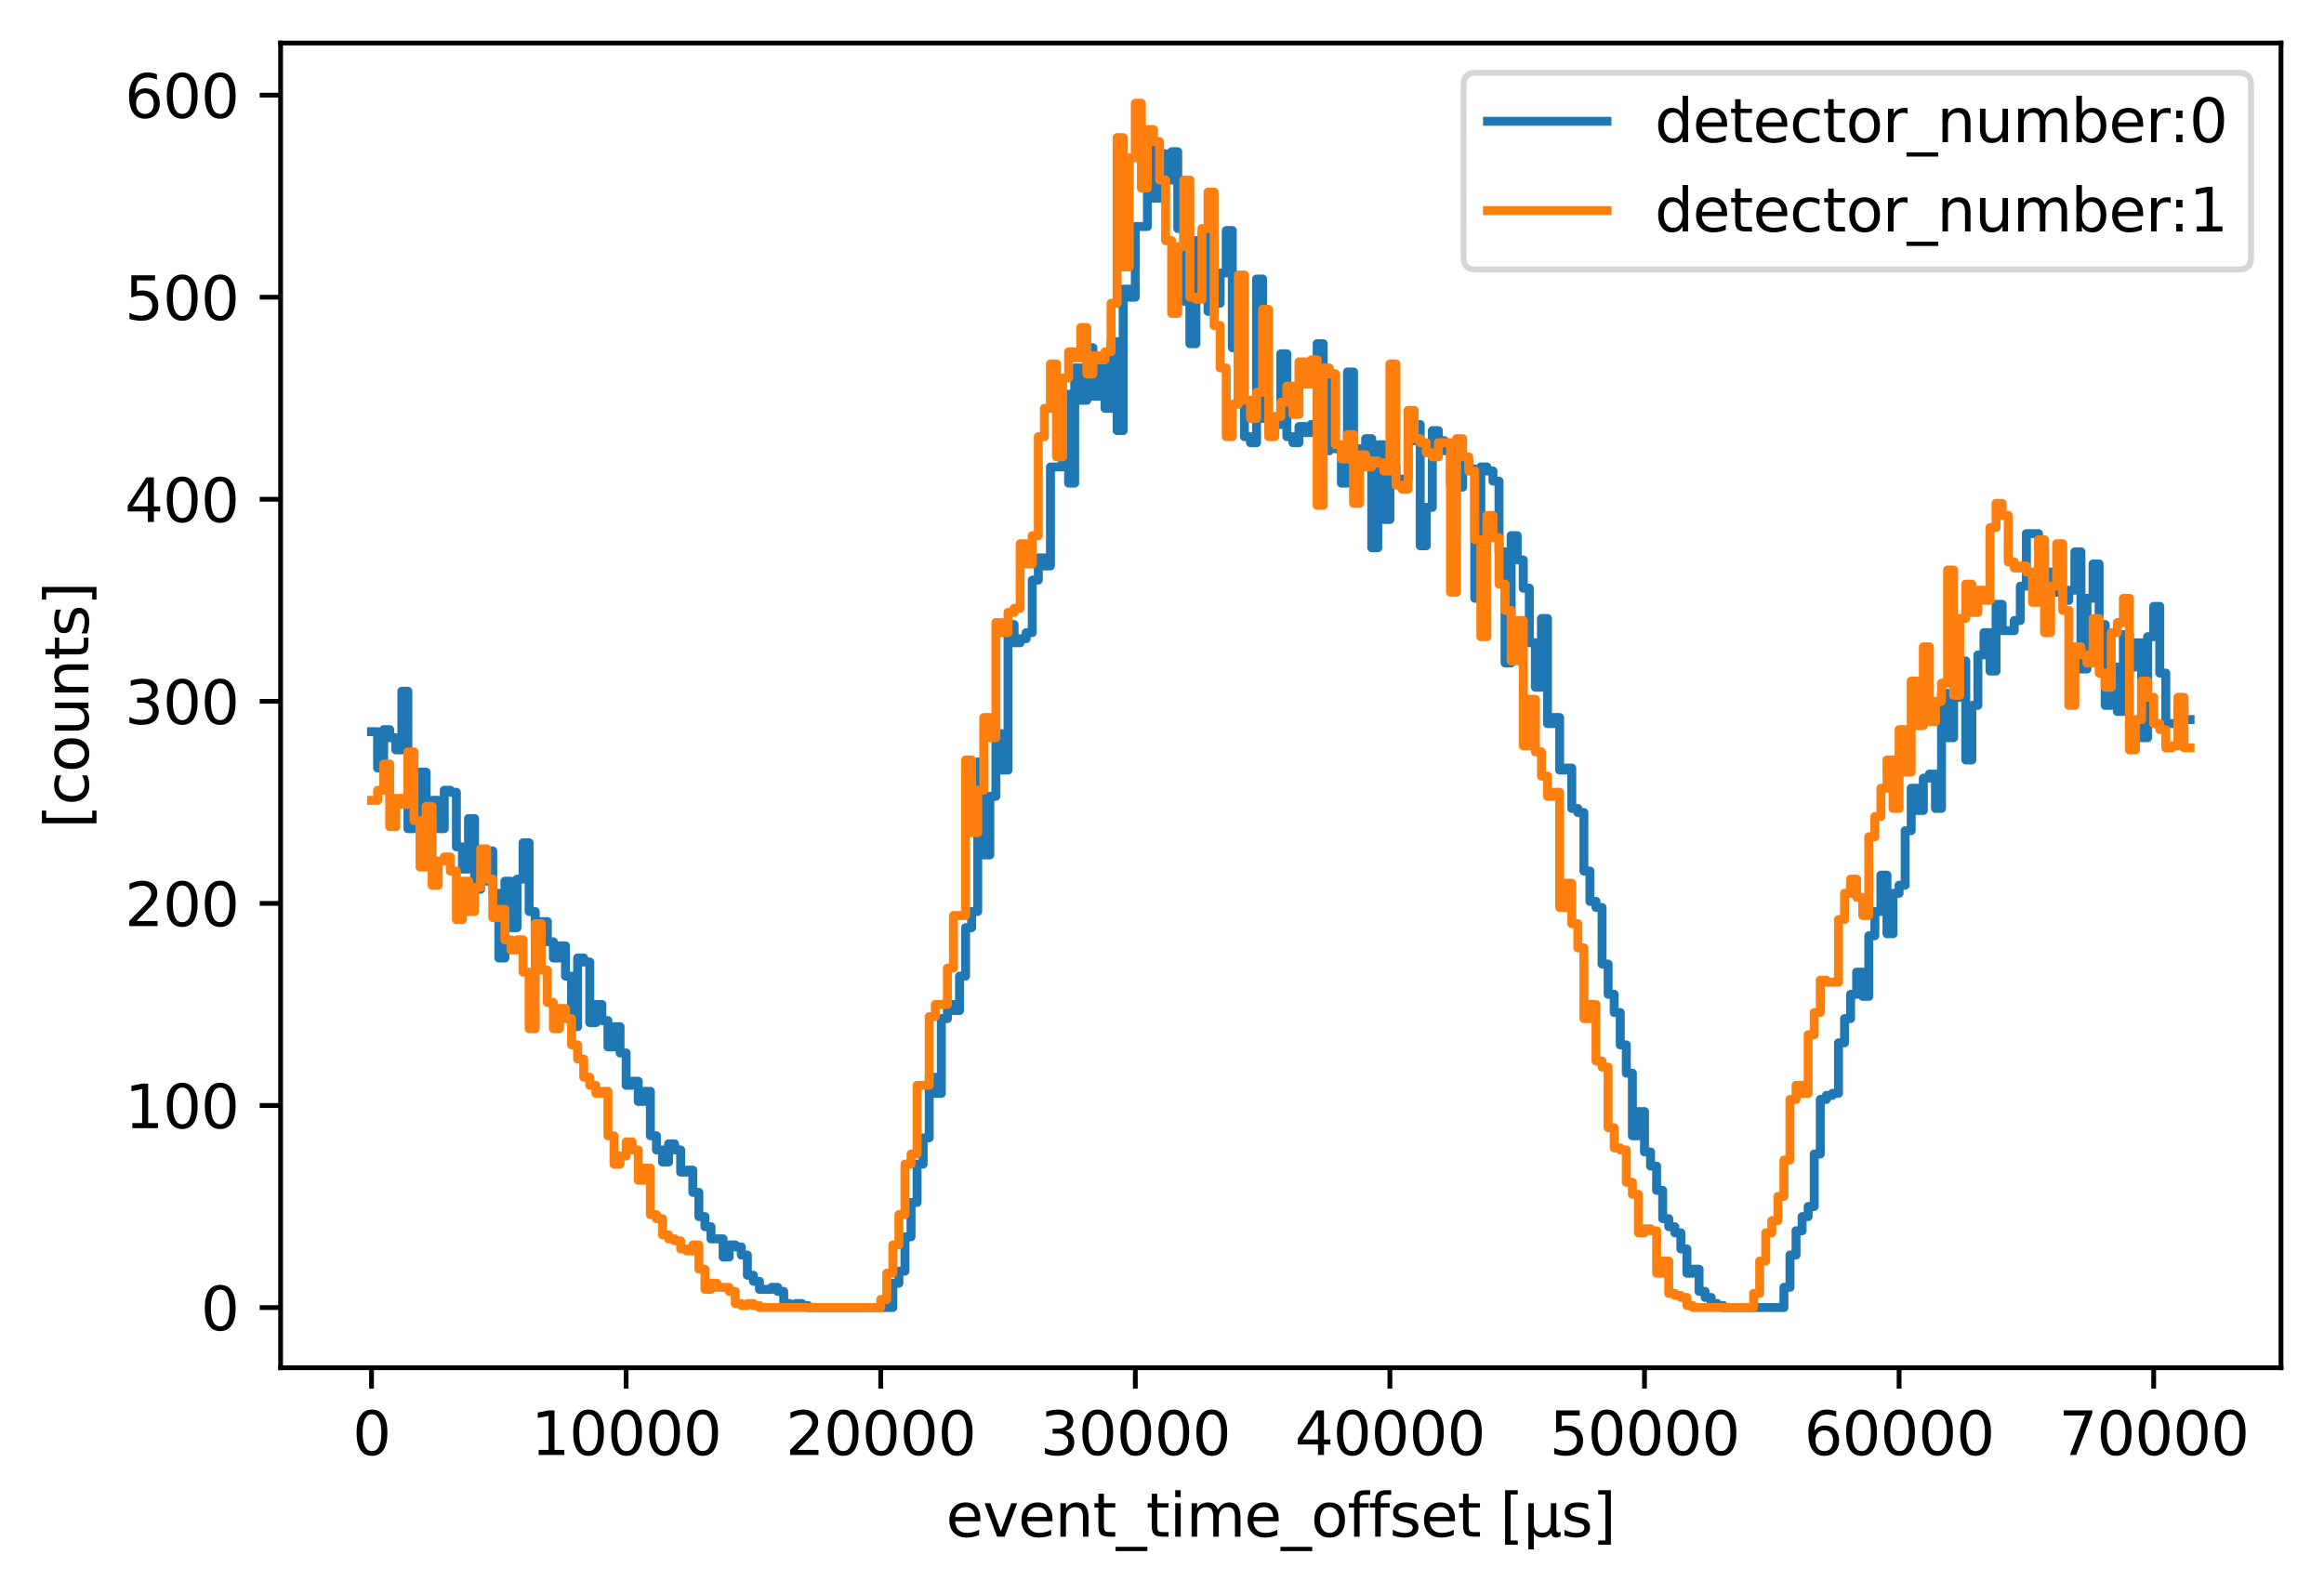 <?xml version="1.0" encoding="utf-8" standalone="no"?>
<!DOCTYPE svg PUBLIC "-//W3C//DTD SVG 1.1//EN"
  "http://www.w3.org/Graphics/SVG/1.1/DTD/svg11.dtd">
<svg xmlns:xlink="http://www.w3.org/1999/xlink" width="388.966pt" height="266.794pt" viewBox="0 0 388.966 266.794" xmlns="http://www.w3.org/2000/svg" version="1.1">
 <defs>
  <style type="text/css">*{stroke-linejoin: round; stroke-linecap: butt}</style>
 </defs>
 <g id="figure_1">
  <g id="patch_1">
   <path d="M 0 266.794 
L 388.966 266.794 
L 388.966 0 
L 0 0 
z
" style="fill: #ffffff"/>
  </g>
  <g id="axes_1">
   <g id="patch_2">
    <path d="M 46.966 228.96 
L 381.766 228.96 
L 381.766 7.2 
L 46.966 7.2 
z
" style="fill: #ffffff"/>
   </g>
   <g id="matplotlib.axis_1">
    <g id="xtick_1">
     <g id="line2d_1">
      <defs>
       <path id="m5a73d54d07" d="M 0 0 
L 0 3.5 
" style="stroke: #000000; stroke-width: 0.8"/>
      </defs>
      <g>
       <use xlink:href="#m5a73d54d07" x="62.183" y="228.96" style="stroke: #000000; stroke-width: 0.8"/>
      </g>
     </g>
     <g id="text_1">
      <!-- 0 -->
      <g transform="translate(59.002 243.558) scale(0.1 -0.1)">
       <defs>
        <path id="DejaVuSans-30" d="M 2034 4250 
Q 1547 4250 1301 3770 
Q 1056 3291 1056 2328 
Q 1056 1369 1301 889 
Q 1547 409 2034 409 
Q 2525 409 2770 889 
Q 3016 1369 3016 2328 
Q 3016 3291 2770 3770 
Q 2525 4250 2034 4250 
z
M 2034 4750 
Q 2819 4750 3233 4129 
Q 3647 3509 3647 2328 
Q 3647 1150 3233 529 
Q 2819 -91 2034 -91 
Q 1250 -91 836 529 
Q 422 1150 422 2328 
Q 422 3509 836 4129 
Q 1250 4750 2034 4750 
z
" transform="scale(0.016)"/>
       </defs>
       <use xlink:href="#DejaVuSans-30"/>
      </g>
     </g>
    </g>
    <g id="xtick_2">
     <g id="line2d_2">
      <g>
       <use xlink:href="#m5a73d54d07" x="104.794" y="228.96" style="stroke: #000000; stroke-width: 0.8"/>
      </g>
     </g>
     <g id="text_2">
      <!-- 10000 -->
      <g transform="translate(88.888 243.558) scale(0.1 -0.1)">
       <defs>
        <path id="DejaVuSans-31" d="M 794 531 
L 1825 531 
L 1825 4091 
L 703 3866 
L 703 4441 
L 1819 4666 
L 2450 4666 
L 2450 531 
L 3481 531 
L 3481 0 
L 794 0 
L 794 531 
z
" transform="scale(0.016)"/>
       </defs>
       <use xlink:href="#DejaVuSans-31"/>
       <use xlink:href="#DejaVuSans-30" transform="translate(63.623 0)"/>
       <use xlink:href="#DejaVuSans-30" transform="translate(127.246 0)"/>
       <use xlink:href="#DejaVuSans-30" transform="translate(190.869 0)"/>
       <use xlink:href="#DejaVuSans-30" transform="translate(254.492 0)"/>
      </g>
     </g>
    </g>
    <g id="xtick_3">
     <g id="line2d_3">
      <g>
       <use xlink:href="#m5a73d54d07" x="147.405" y="228.96" style="stroke: #000000; stroke-width: 0.8"/>
      </g>
     </g>
     <g id="text_3">
      <!-- 20000 -->
      <g transform="translate(131.499 243.558) scale(0.1 -0.1)">
       <defs>
        <path id="DejaVuSans-32" d="M 1228 531 
L 3431 531 
L 3431 0 
L 469 0 
L 469 531 
Q 828 903 1448 1529 
Q 2069 2156 2228 2338 
Q 2531 2678 2651 2914 
Q 2772 3150 2772 3378 
Q 2772 3750 2511 3984 
Q 2250 4219 1831 4219 
Q 1534 4219 1204 4116 
Q 875 4013 500 3803 
L 500 4441 
Q 881 4594 1212 4672 
Q 1544 4750 1819 4750 
Q 2544 4750 2975 4387 
Q 3406 4025 3406 3419 
Q 3406 3131 3298 2873 
Q 3191 2616 2906 2266 
Q 2828 2175 2409 1742 
Q 1991 1309 1228 531 
z
" transform="scale(0.016)"/>
       </defs>
       <use xlink:href="#DejaVuSans-32"/>
       <use xlink:href="#DejaVuSans-30" transform="translate(63.623 0)"/>
       <use xlink:href="#DejaVuSans-30" transform="translate(127.246 0)"/>
       <use xlink:href="#DejaVuSans-30" transform="translate(190.869 0)"/>
       <use xlink:href="#DejaVuSans-30" transform="translate(254.492 0)"/>
      </g>
     </g>
    </g>
    <g id="xtick_4">
     <g id="line2d_4">
      <g>
       <use xlink:href="#m5a73d54d07" x="190.017" y="228.96" style="stroke: #000000; stroke-width: 0.8"/>
      </g>
     </g>
     <g id="text_4">
      <!-- 30000 -->
      <g transform="translate(174.11 243.558) scale(0.1 -0.1)">
       <defs>
        <path id="DejaVuSans-33" d="M 2597 2516 
Q 3050 2419 3304 2112 
Q 3559 1806 3559 1356 
Q 3559 666 3084 287 
Q 2609 -91 1734 -91 
Q 1441 -91 1130 -33 
Q 819 25 488 141 
L 488 750 
Q 750 597 1062 519 
Q 1375 441 1716 441 
Q 2309 441 2620 675 
Q 2931 909 2931 1356 
Q 2931 1769 2642 2001 
Q 2353 2234 1838 2234 
L 1294 2234 
L 1294 2753 
L 1863 2753 
Q 2328 2753 2575 2939 
Q 2822 3125 2822 3475 
Q 2822 3834 2567 4026 
Q 2313 4219 1838 4219 
Q 1578 4219 1281 4162 
Q 984 4106 628 3988 
L 628 4550 
Q 988 4650 1302 4700 
Q 1616 4750 1894 4750 
Q 2613 4750 3031 4423 
Q 3450 4097 3450 3541 
Q 3450 3153 3228 2886 
Q 3006 2619 2597 2516 
z
" transform="scale(0.016)"/>
       </defs>
       <use xlink:href="#DejaVuSans-33"/>
       <use xlink:href="#DejaVuSans-30" transform="translate(63.623 0)"/>
       <use xlink:href="#DejaVuSans-30" transform="translate(127.246 0)"/>
       <use xlink:href="#DejaVuSans-30" transform="translate(190.869 0)"/>
       <use xlink:href="#DejaVuSans-30" transform="translate(254.492 0)"/>
      </g>
     </g>
    </g>
    <g id="xtick_5">
     <g id="line2d_5">
      <g>
       <use xlink:href="#m5a73d54d07" x="232.628" y="228.96" style="stroke: #000000; stroke-width: 0.8"/>
      </g>
     </g>
     <g id="text_5">
      <!-- 40000 -->
      <g transform="translate(216.721 243.558) scale(0.1 -0.1)">
       <defs>
        <path id="DejaVuSans-34" d="M 2419 4116 
L 825 1625 
L 2419 1625 
L 2419 4116 
z
M 2253 4666 
L 3047 4666 
L 3047 1625 
L 3713 1625 
L 3713 1100 
L 3047 1100 
L 3047 0 
L 2419 0 
L 2419 1100 
L 313 1100 
L 313 1709 
L 2253 4666 
z
" transform="scale(0.016)"/>
       </defs>
       <use xlink:href="#DejaVuSans-34"/>
       <use xlink:href="#DejaVuSans-30" transform="translate(63.623 0)"/>
       <use xlink:href="#DejaVuSans-30" transform="translate(127.246 0)"/>
       <use xlink:href="#DejaVuSans-30" transform="translate(190.869 0)"/>
       <use xlink:href="#DejaVuSans-30" transform="translate(254.492 0)"/>
      </g>
     </g>
    </g>
    <g id="xtick_6">
     <g id="line2d_6">
      <g>
       <use xlink:href="#m5a73d54d07" x="275.239" y="228.96" style="stroke: #000000; stroke-width: 0.8"/>
      </g>
     </g>
     <g id="text_6">
      <!-- 50000 -->
      <g transform="translate(259.332 243.558) scale(0.1 -0.1)">
       <defs>
        <path id="DejaVuSans-35" d="M 691 4666 
L 3169 4666 
L 3169 4134 
L 1269 4134 
L 1269 2991 
Q 1406 3038 1543 3061 
Q 1681 3084 1819 3084 
Q 2600 3084 3056 2656 
Q 3513 2228 3513 1497 
Q 3513 744 3044 326 
Q 2575 -91 1722 -91 
Q 1428 -91 1123 -41 
Q 819 9 494 109 
L 494 744 
Q 775 591 1075 516 
Q 1375 441 1709 441 
Q 2250 441 2565 725 
Q 2881 1009 2881 1497 
Q 2881 1984 2565 2268 
Q 2250 2553 1709 2553 
Q 1456 2553 1204 2497 
Q 953 2441 691 2322 
L 691 4666 
z
" transform="scale(0.016)"/>
       </defs>
       <use xlink:href="#DejaVuSans-35"/>
       <use xlink:href="#DejaVuSans-30" transform="translate(63.623 0)"/>
       <use xlink:href="#DejaVuSans-30" transform="translate(127.246 0)"/>
       <use xlink:href="#DejaVuSans-30" transform="translate(190.869 0)"/>
       <use xlink:href="#DejaVuSans-30" transform="translate(254.492 0)"/>
      </g>
     </g>
    </g>
    <g id="xtick_7">
     <g id="line2d_7">
      <g>
       <use xlink:href="#m5a73d54d07" x="317.85" y="228.96" style="stroke: #000000; stroke-width: 0.8"/>
      </g>
     </g>
     <g id="text_7">
      <!-- 60000 -->
      <g transform="translate(301.944 243.558) scale(0.1 -0.1)">
       <defs>
        <path id="DejaVuSans-36" d="M 2113 2584 
Q 1688 2584 1439 2293 
Q 1191 2003 1191 1497 
Q 1191 994 1439 701 
Q 1688 409 2113 409 
Q 2538 409 2786 701 
Q 3034 994 3034 1497 
Q 3034 2003 2786 2293 
Q 2538 2584 2113 2584 
z
M 3366 4563 
L 3366 3988 
Q 3128 4100 2886 4159 
Q 2644 4219 2406 4219 
Q 1781 4219 1451 3797 
Q 1122 3375 1075 2522 
Q 1259 2794 1537 2939 
Q 1816 3084 2150 3084 
Q 2853 3084 3261 2657 
Q 3669 2231 3669 1497 
Q 3669 778 3244 343 
Q 2819 -91 2113 -91 
Q 1303 -91 875 529 
Q 447 1150 447 2328 
Q 447 3434 972 4092 
Q 1497 4750 2381 4750 
Q 2619 4750 2861 4703 
Q 3103 4656 3366 4563 
z
" transform="scale(0.016)"/>
       </defs>
       <use xlink:href="#DejaVuSans-36"/>
       <use xlink:href="#DejaVuSans-30" transform="translate(63.623 0)"/>
       <use xlink:href="#DejaVuSans-30" transform="translate(127.246 0)"/>
       <use xlink:href="#DejaVuSans-30" transform="translate(190.869 0)"/>
       <use xlink:href="#DejaVuSans-30" transform="translate(254.492 0)"/>
      </g>
     </g>
    </g>
    <g id="xtick_8">
     <g id="line2d_8">
      <g>
       <use xlink:href="#m5a73d54d07" x="360.461" y="228.96" style="stroke: #000000; stroke-width: 0.8"/>
      </g>
     </g>
     <g id="text_8">
      <!-- 70000 -->
      <g transform="translate(344.555 243.558) scale(0.1 -0.1)">
       <defs>
        <path id="DejaVuSans-37" d="M 525 4666 
L 3525 4666 
L 3525 4397 
L 1831 0 
L 1172 0 
L 2766 4134 
L 525 4134 
L 525 4666 
z
" transform="scale(0.016)"/>
       </defs>
       <use xlink:href="#DejaVuSans-37"/>
       <use xlink:href="#DejaVuSans-30" transform="translate(63.623 0)"/>
       <use xlink:href="#DejaVuSans-30" transform="translate(127.246 0)"/>
       <use xlink:href="#DejaVuSans-30" transform="translate(190.869 0)"/>
       <use xlink:href="#DejaVuSans-30" transform="translate(254.492 0)"/>
      </g>
     </g>
    </g>
    <g id="text_9">
     <!-- event_time_offset [µs] -->
     <g transform="translate(158.33 257.237) scale(0.1 -0.1)">
      <defs>
       <path id="DejaVuSans-65" d="M 3597 1894 
L 3597 1613 
L 953 1613 
Q 991 1019 1311 708 
Q 1631 397 2203 397 
Q 2534 397 2845 478 
Q 3156 559 3463 722 
L 3463 178 
Q 3153 47 2828 -22 
Q 2503 -91 2169 -91 
Q 1331 -91 842 396 
Q 353 884 353 1716 
Q 353 2575 817 3079 
Q 1281 3584 2069 3584 
Q 2775 3584 3186 3129 
Q 3597 2675 3597 1894 
z
M 3022 2063 
Q 3016 2534 2758 2815 
Q 2500 3097 2075 3097 
Q 1594 3097 1305 2825 
Q 1016 2553 972 2059 
L 3022 2063 
z
" transform="scale(0.016)"/>
       <path id="DejaVuSans-76" d="M 191 3500 
L 800 3500 
L 1894 563 
L 2988 3500 
L 3597 3500 
L 2284 0 
L 1503 0 
L 191 3500 
z
" transform="scale(0.016)"/>
       <path id="DejaVuSans-6e" d="M 3513 2113 
L 3513 0 
L 2938 0 
L 2938 2094 
Q 2938 2591 2744 2837 
Q 2550 3084 2163 3084 
Q 1697 3084 1428 2787 
Q 1159 2491 1159 1978 
L 1159 0 
L 581 0 
L 581 3500 
L 1159 3500 
L 1159 2956 
Q 1366 3272 1645 3428 
Q 1925 3584 2291 3584 
Q 2894 3584 3203 3211 
Q 3513 2838 3513 2113 
z
" transform="scale(0.016)"/>
       <path id="DejaVuSans-74" d="M 1172 4494 
L 1172 3500 
L 2356 3500 
L 2356 3053 
L 1172 3053 
L 1172 1153 
Q 1172 725 1289 603 
Q 1406 481 1766 481 
L 2356 481 
L 2356 0 
L 1766 0 
Q 1100 0 847 248 
Q 594 497 594 1153 
L 594 3053 
L 172 3053 
L 172 3500 
L 594 3500 
L 594 4494 
L 1172 4494 
z
" transform="scale(0.016)"/>
       <path id="DejaVuSans-5f" d="M 3263 -1063 
L 3263 -1509 
L -63 -1509 
L -63 -1063 
L 3263 -1063 
z
" transform="scale(0.016)"/>
       <path id="DejaVuSans-69" d="M 603 3500 
L 1178 3500 
L 1178 0 
L 603 0 
L 603 3500 
z
M 603 4863 
L 1178 4863 
L 1178 4134 
L 603 4134 
L 603 4863 
z
" transform="scale(0.016)"/>
       <path id="DejaVuSans-6d" d="M 3328 2828 
Q 3544 3216 3844 3400 
Q 4144 3584 4550 3584 
Q 5097 3584 5394 3201 
Q 5691 2819 5691 2113 
L 5691 0 
L 5113 0 
L 5113 2094 
Q 5113 2597 4934 2840 
Q 4756 3084 4391 3084 
Q 3944 3084 3684 2787 
Q 3425 2491 3425 1978 
L 3425 0 
L 2847 0 
L 2847 2094 
Q 2847 2600 2669 2842 
Q 2491 3084 2119 3084 
Q 1678 3084 1418 2786 
Q 1159 2488 1159 1978 
L 1159 0 
L 581 0 
L 581 3500 
L 1159 3500 
L 1159 2956 
Q 1356 3278 1631 3431 
Q 1906 3584 2284 3584 
Q 2666 3584 2933 3390 
Q 3200 3197 3328 2828 
z
" transform="scale(0.016)"/>
       <path id="DejaVuSans-6f" d="M 1959 3097 
Q 1497 3097 1228 2736 
Q 959 2375 959 1747 
Q 959 1119 1226 758 
Q 1494 397 1959 397 
Q 2419 397 2687 759 
Q 2956 1122 2956 1747 
Q 2956 2369 2687 2733 
Q 2419 3097 1959 3097 
z
M 1959 3584 
Q 2709 3584 3137 3096 
Q 3566 2609 3566 1747 
Q 3566 888 3137 398 
Q 2709 -91 1959 -91 
Q 1206 -91 779 398 
Q 353 888 353 1747 
Q 353 2609 779 3096 
Q 1206 3584 1959 3584 
z
" transform="scale(0.016)"/>
       <path id="DejaVuSans-66" d="M 2375 4863 
L 2375 4384 
L 1825 4384 
Q 1516 4384 1395 4259 
Q 1275 4134 1275 3809 
L 1275 3500 
L 2222 3500 
L 2222 3053 
L 1275 3053 
L 1275 0 
L 697 0 
L 697 3053 
L 147 3053 
L 147 3500 
L 697 3500 
L 697 3744 
Q 697 4328 969 4595 
Q 1241 4863 1831 4863 
L 2375 4863 
z
" transform="scale(0.016)"/>
       <path id="DejaVuSans-73" d="M 2834 3397 
L 2834 2853 
Q 2591 2978 2328 3040 
Q 2066 3103 1784 3103 
Q 1356 3103 1142 2972 
Q 928 2841 928 2578 
Q 928 2378 1081 2264 
Q 1234 2150 1697 2047 
L 1894 2003 
Q 2506 1872 2764 1633 
Q 3022 1394 3022 966 
Q 3022 478 2636 193 
Q 2250 -91 1575 -91 
Q 1294 -91 989 -36 
Q 684 19 347 128 
L 347 722 
Q 666 556 975 473 
Q 1284 391 1588 391 
Q 1994 391 2212 530 
Q 2431 669 2431 922 
Q 2431 1156 2273 1281 
Q 2116 1406 1581 1522 
L 1381 1569 
Q 847 1681 609 1914 
Q 372 2147 372 2553 
Q 372 3047 722 3315 
Q 1072 3584 1716 3584 
Q 2034 3584 2315 3537 
Q 2597 3491 2834 3397 
z
" transform="scale(0.016)"/>
       <path id="DejaVuSans-20" transform="scale(0.016)"/>
       <path id="DejaVuSans-5b" d="M 550 4863 
L 1875 4863 
L 1875 4416 
L 1125 4416 
L 1125 -397 
L 1875 -397 
L 1875 -844 
L 550 -844 
L 550 4863 
z
" transform="scale(0.016)"/>
       <path id="DejaVuSans-b5" d="M 544 -1331 
L 544 3500 
L 1119 3500 
L 1119 1325 
Q 1119 872 1334 640 
Q 1550 409 1972 409 
Q 2434 409 2667 671 
Q 2900 934 2900 1459 
L 2900 3500 
L 3475 3500 
L 3475 806 
Q 3475 619 3529 530 
Q 3584 441 3700 441 
Q 3728 441 3778 458 
Q 3828 475 3916 513 
L 3916 50 
Q 3788 -22 3673 -56 
Q 3559 -91 3450 -91 
Q 3234 -91 3106 31 
Q 2978 153 2931 403 
Q 2775 156 2548 32 
Q 2322 -91 2016 -91 
Q 1697 -91 1473 31 
Q 1250 153 1119 397 
L 1119 -1331 
L 544 -1331 
z
" transform="scale(0.016)"/>
       <path id="DejaVuSans-5d" d="M 1947 4863 
L 1947 -844 
L 622 -844 
L 622 -397 
L 1369 -397 
L 1369 4416 
L 622 4416 
L 622 4863 
L 1947 4863 
z
" transform="scale(0.016)"/>
      </defs>
      <use xlink:href="#DejaVuSans-65"/>
      <use xlink:href="#DejaVuSans-76" transform="translate(61.523 0)"/>
      <use xlink:href="#DejaVuSans-65" transform="translate(120.703 0)"/>
      <use xlink:href="#DejaVuSans-6e" transform="translate(182.227 0)"/>
      <use xlink:href="#DejaVuSans-74" transform="translate(245.605 0)"/>
      <use xlink:href="#DejaVuSans-5f" transform="translate(284.814 0)"/>
      <use xlink:href="#DejaVuSans-74" transform="translate(334.814 0)"/>
      <use xlink:href="#DejaVuSans-69" transform="translate(374.023 0)"/>
      <use xlink:href="#DejaVuSans-6d" transform="translate(401.807 0)"/>
      <use xlink:href="#DejaVuSans-65" transform="translate(499.219 0)"/>
      <use xlink:href="#DejaVuSans-5f" transform="translate(560.742 0)"/>
      <use xlink:href="#DejaVuSans-6f" transform="translate(610.742 0)"/>
      <use xlink:href="#DejaVuSans-66" transform="translate(671.924 0)"/>
      <use xlink:href="#DejaVuSans-66" transform="translate(707.129 0)"/>
      <use xlink:href="#DejaVuSans-73" transform="translate(742.334 0)"/>
      <use xlink:href="#DejaVuSans-65" transform="translate(794.434 0)"/>
      <use xlink:href="#DejaVuSans-74" transform="translate(855.957 0)"/>
      <use xlink:href="#DejaVuSans-20" transform="translate(895.166 0)"/>
      <use xlink:href="#DejaVuSans-5b" transform="translate(926.953 0)"/>
      <use xlink:href="#DejaVuSans-b5" transform="translate(965.967 0)"/>
      <use xlink:href="#DejaVuSans-73" transform="translate(1029.59 0)"/>
      <use xlink:href="#DejaVuSans-5d" transform="translate(1081.689 0)"/>
     </g>
    </g>
   </g>
   <g id="matplotlib.axis_2">
    <g id="ytick_1">
     <g id="line2d_9">
      <defs>
       <path id="m0c509ff660" d="M 0 0 
L -3.5 0 
" style="stroke: #000000; stroke-width: 0.8"/>
      </defs>
      <g>
       <use xlink:href="#m0c509ff660" x="46.966" y="218.88" style="stroke: #000000; stroke-width: 0.8"/>
      </g>
     </g>
     <g id="text_10">
      <!-- 0 -->
      <g transform="translate(33.603 222.679) scale(0.1 -0.1)">
       <use xlink:href="#DejaVuSans-30"/>
      </g>
     </g>
    </g>
    <g id="ytick_2">
     <g id="line2d_10">
      <g>
       <use xlink:href="#m0c509ff660" x="46.966" y="185.054" style="stroke: #000000; stroke-width: 0.8"/>
      </g>
     </g>
     <g id="text_11">
      <!-- 100 -->
      <g transform="translate(20.878 188.854) scale(0.1 -0.1)">
       <use xlink:href="#DejaVuSans-31"/>
       <use xlink:href="#DejaVuSans-30" transform="translate(63.623 0)"/>
       <use xlink:href="#DejaVuSans-30" transform="translate(127.246 0)"/>
      </g>
     </g>
    </g>
    <g id="ytick_3">
     <g id="line2d_11">
      <g>
       <use xlink:href="#m0c509ff660" x="46.966" y="151.229" style="stroke: #000000; stroke-width: 0.8"/>
      </g>
     </g>
     <g id="text_12">
      <!-- 200 -->
      <g transform="translate(20.878 155.028) scale(0.1 -0.1)">
       <use xlink:href="#DejaVuSans-32"/>
       <use xlink:href="#DejaVuSans-30" transform="translate(63.623 0)"/>
       <use xlink:href="#DejaVuSans-30" transform="translate(127.246 0)"/>
      </g>
     </g>
    </g>
    <g id="ytick_4">
     <g id="line2d_12">
      <g>
       <use xlink:href="#m0c509ff660" x="46.966" y="117.403" style="stroke: #000000; stroke-width: 0.8"/>
      </g>
     </g>
     <g id="text_13">
      <!-- 300 -->
      <g transform="translate(20.878 121.203) scale(0.1 -0.1)">
       <use xlink:href="#DejaVuSans-33"/>
       <use xlink:href="#DejaVuSans-30" transform="translate(63.623 0)"/>
       <use xlink:href="#DejaVuSans-30" transform="translate(127.246 0)"/>
      </g>
     </g>
    </g>
    <g id="ytick_5">
     <g id="line2d_13">
      <g>
       <use xlink:href="#m0c509ff660" x="46.966" y="83.578" style="stroke: #000000; stroke-width: 0.8"/>
      </g>
     </g>
     <g id="text_14">
      <!-- 400 -->
      <g transform="translate(20.878 87.377) scale(0.1 -0.1)">
       <use xlink:href="#DejaVuSans-34"/>
       <use xlink:href="#DejaVuSans-30" transform="translate(63.623 0)"/>
       <use xlink:href="#DejaVuSans-30" transform="translate(127.246 0)"/>
      </g>
     </g>
    </g>
    <g id="ytick_6">
     <g id="line2d_14">
      <g>
       <use xlink:href="#m0c509ff660" x="46.966" y="49.752" style="stroke: #000000; stroke-width: 0.8"/>
      </g>
     </g>
     <g id="text_15">
      <!-- 500 -->
      <g transform="translate(20.878 53.552) scale(0.1 -0.1)">
       <use xlink:href="#DejaVuSans-35"/>
       <use xlink:href="#DejaVuSans-30" transform="translate(63.623 0)"/>
       <use xlink:href="#DejaVuSans-30" transform="translate(127.246 0)"/>
      </g>
     </g>
    </g>
    <g id="ytick_7">
     <g id="line2d_15">
      <g>
       <use xlink:href="#m0c509ff660" x="46.966" y="15.927" style="stroke: #000000; stroke-width: 0.8"/>
      </g>
     </g>
     <g id="text_16">
      <!-- 600 -->
      <g transform="translate(20.878 19.726) scale(0.1 -0.1)">
       <use xlink:href="#DejaVuSans-36"/>
       <use xlink:href="#DejaVuSans-30" transform="translate(63.623 0)"/>
       <use xlink:href="#DejaVuSans-30" transform="translate(127.246 0)"/>
      </g>
     </g>
    </g>
    <g id="text_17">
     <!-- [counts] -->
     <g transform="translate(14.798 138.692) rotate(-90) scale(0.1 -0.1)">
      <defs>
       <path id="DejaVuSans-63" d="M 3122 3366 
L 3122 2828 
Q 2878 2963 2633 3030 
Q 2388 3097 2138 3097 
Q 1578 3097 1268 2742 
Q 959 2388 959 1747 
Q 959 1106 1268 751 
Q 1578 397 2138 397 
Q 2388 397 2633 464 
Q 2878 531 3122 666 
L 3122 134 
Q 2881 22 2623 -34 
Q 2366 -91 2075 -91 
Q 1284 -91 818 406 
Q 353 903 353 1747 
Q 353 2603 823 3093 
Q 1294 3584 2113 3584 
Q 2378 3584 2631 3529 
Q 2884 3475 3122 3366 
z
" transform="scale(0.016)"/>
       <path id="DejaVuSans-75" d="M 544 1381 
L 544 3500 
L 1119 3500 
L 1119 1403 
Q 1119 906 1312 657 
Q 1506 409 1894 409 
Q 2359 409 2629 706 
Q 2900 1003 2900 1516 
L 2900 3500 
L 3475 3500 
L 3475 0 
L 2900 0 
L 2900 538 
Q 2691 219 2414 64 
Q 2138 -91 1772 -91 
Q 1169 -91 856 284 
Q 544 659 544 1381 
z
M 1991 3584 
L 1991 3584 
z
" transform="scale(0.016)"/>
      </defs>
      <use xlink:href="#DejaVuSans-5b"/>
      <use xlink:href="#DejaVuSans-63" transform="translate(39.014 0)"/>
      <use xlink:href="#DejaVuSans-6f" transform="translate(93.994 0)"/>
      <use xlink:href="#DejaVuSans-75" transform="translate(155.176 0)"/>
      <use xlink:href="#DejaVuSans-6e" transform="translate(218.555 0)"/>
      <use xlink:href="#DejaVuSans-74" transform="translate(281.934 0)"/>
      <use xlink:href="#DejaVuSans-73" transform="translate(321.143 0)"/>
      <use xlink:href="#DejaVuSans-5d" transform="translate(373.242 0)"/>
     </g>
    </g>
   </g>
   <g id="line2d_16">
    <path d="M 62.184 122.477 
L 63.198 122.477 
L 63.198 128.566 
L 64.213 128.566 
L 64.213 122.139 
L 65.227 122.139 
L 65.227 123.492 
L 66.242 123.492 
L 66.242 125.522 
L 67.257 125.522 
L 67.257 115.712 
L 68.271 115.712 
L 68.271 138.714 
L 69.286 138.714 
L 69.286 136.684 
L 70.3 136.684 
L 70.3 129.242 
L 71.315 129.242 
L 71.315 136.346 
L 72.329 136.346 
L 72.329 133.978 
L 73.344 133.978 
L 73.344 138.714 
L 74.358 138.714 
L 74.358 132.287 
L 75.373 132.287 
L 75.373 132.625 
L 76.387 132.625 
L 76.387 141.758 
L 77.402 141.758 
L 77.402 145.479 
L 78.417 145.479 
L 78.417 137.022 
L 79.431 137.022 
L 79.431 148.861 
L 80.446 148.861 
L 80.446 147.508 
L 81.46 147.508 
L 81.46 142.434 
L 82.475 142.434 
L 82.475 149.538 
L 83.489 149.538 
L 83.489 160.362 
L 84.504 160.362 
L 84.504 147.508 
L 85.518 147.508 
L 85.518 155.288 
L 86.533 155.288 
L 86.533 147.17 
L 87.547 147.17 
L 87.547 141.081 
L 88.562 141.081 
L 88.562 152.582 
L 89.577 152.582 
L 89.577 155.288 
L 90.591 155.288 
L 90.591 154.273 
L 91.606 154.273 
L 91.606 157.656 
L 92.62 157.656 
L 92.62 160.362 
L 93.635 160.362 
L 93.635 158.332 
L 94.649 158.332 
L 94.649 163.406 
L 95.664 163.406 
L 95.664 171.863 
L 96.678 171.863 
L 96.678 160.362 
L 97.693 160.362 
L 97.693 161.038 
L 98.707 161.038 
L 98.707 171.186 
L 99.722 171.186 
L 99.722 168.142 
L 100.737 168.142 
L 100.737 170.848 
L 101.751 170.848 
L 101.751 175.245 
L 102.766 175.245 
L 102.766 171.863 
L 103.78 171.863 
L 103.78 176.26 
L 104.795 176.26 
L 104.795 181.672 
L 105.809 181.672 
L 105.809 180.995 
L 106.824 180.995 
L 106.824 184.378 
L 107.838 184.378 
L 107.838 182.687 
L 108.853 182.687 
L 108.853 190.128 
L 109.867 190.128 
L 109.867 192.496 
L 110.882 192.496 
L 110.882 194.526 
L 111.897 194.526 
L 111.897 191.481 
L 112.911 191.481 
L 112.911 192.496 
L 113.926 192.496 
L 113.926 196.217 
L 114.94 196.217 
L 114.94 195.879 
L 115.955 195.879 
L 115.955 199.599 
L 116.969 199.599 
L 116.969 203.659 
L 117.984 203.659 
L 117.984 205.35 
L 118.998 205.35 
L 118.998 207.379 
L 121.027 207.379 
L 121.027 210.424 
L 122.042 210.424 
L 122.042 208.394 
L 123.057 208.394 
L 123.057 208.732 
L 124.071 208.732 
L 124.071 210.085 
L 125.086 210.085 
L 125.086 213.468 
L 126.1 213.468 
L 126.1 214.483 
L 127.115 214.483 
L 127.115 215.836 
L 129.144 215.836 
L 129.144 215.497 
L 130.158 215.497 
L 130.158 216.174 
L 131.173 216.174 
L 131.173 218.203 
L 132.187 218.203 
L 132.187 218.542 
L 133.202 218.542 
L 133.202 218.203 
L 134.217 218.203 
L 134.217 218.542 
L 135.231 218.542 
L 135.231 218.88 
L 149.435 218.88 
L 149.435 214.821 
L 150.449 214.821 
L 150.449 212.791 
L 151.464 212.791 
L 151.464 207.041 
L 152.478 207.041 
L 152.478 201.291 
L 153.493 201.291 
L 153.493 194.864 
L 154.507 194.864 
L 154.507 190.467 
L 155.522 190.467 
L 155.522 180.319 
L 156.537 180.319 
L 156.537 183.025 
L 157.551 183.025 
L 157.551 170.51 
L 158.566 170.51 
L 158.566 168.142 
L 159.58 168.142 
L 159.58 169.157 
L 160.595 169.157 
L 160.595 163.406 
L 161.609 163.406 
L 161.609 155.288 
L 162.624 155.288 
L 162.624 152.582 
L 163.638 152.582 
L 163.638 127.551 
L 164.653 127.551 
L 164.653 143.111 
L 165.667 143.111 
L 165.667 133.301 
L 166.682 133.301 
L 166.682 122.816 
L 167.697 122.816 
L 167.697 128.904 
L 168.711 128.904 
L 168.711 104.55 
L 169.726 104.55 
L 169.726 107.594 
L 170.74 107.594 
L 170.74 106.918 
L 171.755 106.918 
L 171.755 105.903 
L 172.769 105.903 
L 172.769 97.108 
L 173.784 97.108 
L 173.784 93.387 
L 174.798 93.387 
L 174.798 94.74 
L 175.813 94.74 
L 175.813 78.166 
L 177.842 78.166 
L 177.842 65.989 
L 178.857 65.989 
L 178.857 80.872 
L 179.871 80.872 
L 179.871 61.591 
L 180.886 61.591 
L 180.886 67.003 
L 181.9 67.003 
L 181.9 58.209 
L 182.915 58.209 
L 182.915 66.327 
L 183.929 66.327 
L 183.929 61.591 
L 184.944 61.591 
L 184.944 68.357 
L 185.958 68.357 
L 185.958 57.194 
L 186.973 57.194 
L 186.973 72.077 
L 187.987 72.077 
L 187.987 48.399 
L 189.002 48.399 
L 189.002 49.752 
L 190.017 49.752 
L 190.017 37.914 
L 192.046 37.914 
L 192.046 25.06 
L 193.06 25.06 
L 193.06 33.178 
L 194.075 33.178 
L 194.075 25.736 
L 195.089 25.736 
L 195.089 30.134 
L 196.104 30.134 
L 196.104 25.398 
L 197.118 25.398 
L 197.118 38.252 
L 198.133 38.252 
L 198.133 50.429 
L 199.147 50.429 
L 199.147 57.532 
L 200.162 57.532 
L 200.162 40.281 
L 201.177 40.281 
L 201.177 38.928 
L 202.191 38.928 
L 202.191 52.12 
L 203.206 52.12 
L 203.206 50.767 
L 204.22 50.767 
L 204.22 45.693 
L 205.235 45.693 
L 205.235 38.59 
L 206.249 38.59 
L 206.249 58.209 
L 207.264 58.209 
L 207.264 67.003 
L 208.278 67.003 
L 208.278 73.092 
L 209.293 73.092 
L 209.293 74.107 
L 210.307 74.107 
L 210.307 46.708 
L 211.322 46.708 
L 211.322 70.048 
L 212.337 70.048 
L 212.337 71.739 
L 213.351 71.739 
L 213.351 71.063 
L 214.366 71.063 
L 214.366 59.224 
L 215.38 59.224 
L 215.38 73.092 
L 216.395 73.092 
L 216.395 74.107 
L 217.409 74.107 
L 217.409 71.401 
L 218.424 71.401 
L 218.424 72.416 
L 219.438 72.416 
L 219.438 71.063 
L 220.453 71.063 
L 220.453 57.532 
L 221.467 57.532 
L 221.467 75.46 
L 222.482 75.46 
L 222.482 62.606 
L 223.497 62.606 
L 223.497 75.122 
L 224.511 75.122 
L 224.511 80.872 
L 225.526 80.872 
L 225.526 62.268 
L 226.54 62.268 
L 226.54 76.475 
L 227.555 76.475 
L 227.555 75.122 
L 228.569 75.122 
L 228.569 73.43 
L 229.584 73.43 
L 229.584 91.696 
L 230.598 91.696 
L 230.598 74.445 
L 231.613 74.445 
L 231.613 86.961 
L 232.627 86.961 
L 232.627 78.166 
L 233.642 78.166 
L 233.642 80.872 
L 234.657 80.872 
L 234.657 80.195 
L 235.671 80.195 
L 235.671 73.769 
L 236.686 73.769 
L 236.686 71.063 
L 237.7 71.063 
L 237.7 91.358 
L 238.715 91.358 
L 238.715 84.931 
L 239.729 84.931 
L 239.729 72.077 
L 240.744 72.077 
L 240.744 73.769 
L 241.758 73.769 
L 241.758 75.46 
L 242.773 75.46 
L 242.773 81.21 
L 243.787 81.21 
L 243.787 81.548 
L 244.802 81.548 
L 244.802 77.151 
L 245.817 77.151 
L 245.817 78.504 
L 246.831 78.504 
L 246.831 100.152 
L 247.846 100.152 
L 247.846 78.166 
L 248.86 78.166 
L 248.86 78.842 
L 249.875 78.842 
L 249.875 80.534 
L 250.889 80.534 
L 250.889 92.373 
L 251.904 92.373 
L 251.904 110.977 
L 252.918 110.977 
L 252.918 89.667 
L 253.933 89.667 
L 253.933 93.726 
L 254.947 93.726 
L 254.947 98.461 
L 255.962 98.461 
L 255.962 107.594 
L 256.977 107.594 
L 256.977 115.036 
L 257.991 115.036 
L 257.991 103.535 
L 259.006 103.535 
L 259.006 121.124 
L 260.02 121.124 
L 260.02 120.11 
L 261.035 120.11 
L 261.035 128.904 
L 262.049 128.904 
L 262.049 128.566 
L 263.064 128.566 
L 263.064 135.331 
L 264.078 135.331 
L 264.078 136.008 
L 265.093 136.008 
L 265.093 145.817 
L 266.107 145.817 
L 266.107 150.891 
L 267.122 150.891 
L 267.122 151.906 
L 268.137 151.906 
L 268.137 161.377 
L 269.151 161.377 
L 269.151 166.45 
L 270.166 166.45 
L 270.166 169.495 
L 271.18 169.495 
L 271.18 174.907 
L 272.195 174.907 
L 272.195 179.642 
L 273.209 179.642 
L 273.209 190.128 
L 274.224 190.128 
L 274.224 186.069 
L 275.238 186.069 
L 275.238 192.834 
L 276.253 192.834 
L 276.253 195.202 
L 277.267 195.202 
L 277.267 199.261 
L 278.282 199.261 
L 278.282 203.997 
L 279.297 203.997 
L 279.297 205.35 
L 280.311 205.35 
L 280.311 206.365 
L 281.326 206.365 
L 281.326 209.071 
L 282.34 209.071 
L 282.34 213.13 
L 283.355 213.13 
L 283.355 212.453 
L 284.369 212.453 
L 284.369 216.174 
L 285.384 216.174 
L 285.384 217.189 
L 286.398 217.189 
L 286.398 218.203 
L 287.413 218.203 
L 287.413 218.542 
L 288.427 218.542 
L 288.427 218.88 
L 298.573 218.88 
L 298.573 215.497 
L 299.587 215.497 
L 299.587 210.085 
L 300.602 210.085 
L 300.602 206.026 
L 301.617 206.026 
L 301.617 203.659 
L 302.631 203.659 
L 302.631 201.967 
L 303.646 201.967 
L 303.646 193.173 
L 304.66 193.173 
L 304.66 184.04 
L 305.675 184.04 
L 305.675 183.363 
L 306.689 183.363 
L 306.689 183.025 
L 307.704 183.025 
L 307.704 174.569 
L 308.718 174.569 
L 308.718 170.51 
L 309.733 170.51 
L 309.733 166.45 
L 310.747 166.45 
L 310.747 162.73 
L 311.762 162.73 
L 311.762 166.789 
L 312.777 166.789 
L 312.777 156.641 
L 313.791 156.641 
L 313.791 152.582 
L 314.806 152.582 
L 314.806 146.493 
L 315.82 146.493 
L 315.82 156.303 
L 316.835 156.303 
L 316.835 149.538 
L 317.849 149.538 
L 317.849 148.185 
L 318.864 148.185 
L 318.864 139.052 
L 319.878 139.052 
L 319.878 131.948 
L 320.893 131.948 
L 320.893 135.669 
L 321.907 135.669 
L 321.907 130.257 
L 322.922 130.257 
L 322.922 129.581 
L 323.937 129.581 
L 323.937 135.331 
L 324.951 135.331 
L 324.951 116.05 
L 325.966 116.05 
L 325.966 123.492 
L 326.98 123.492 
L 326.98 116.727 
L 327.995 116.727 
L 327.995 110.638 
L 329.009 110.638 
L 329.009 127.213 
L 330.024 127.213 
L 330.024 118.08 
L 331.038 118.08 
L 331.038 109.624 
L 332.053 109.624 
L 332.053 105.903 
L 333.067 105.903 
L 333.067 112.33 
L 334.082 112.33 
L 334.082 101.167 
L 335.097 101.167 
L 335.097 105.565 
L 337.126 105.565 
L 337.126 103.873 
L 338.14 103.873 
L 338.14 98.123 
L 339.155 98.123 
L 339.155 89.328 
L 341.184 89.328 
L 341.184 91.696 
L 342.198 91.696 
L 342.198 95.755 
L 343.213 95.755 
L 343.213 98.799 
L 344.227 98.799 
L 344.227 99.138 
L 345.242 99.138 
L 345.242 100.491 
L 346.257 100.491 
L 346.257 98.799 
L 347.271 98.799 
L 347.271 92.373 
L 348.286 92.373 
L 348.286 111.991 
L 349.3 111.991 
L 349.3 100.152 
L 350.315 100.152 
L 350.315 94.402 
L 351.329 94.402 
L 351.329 104.55 
L 352.344 104.55 
L 352.344 118.08 
L 353.358 118.08 
L 353.358 111.653 
L 354.373 111.653 
L 354.373 119.095 
L 355.387 119.095 
L 355.387 106.241 
L 356.402 106.241 
L 356.402 111.653 
L 357.417 111.653 
L 357.417 107.594 
L 358.431 107.594 
L 358.431 123.492 
L 359.446 123.492 
L 359.446 106.579 
L 360.46 106.579 
L 360.46 101.506 
L 361.475 101.506 
L 361.475 112.668 
L 362.489 112.668 
L 362.489 121.124 
L 364.518 121.124 
L 364.518 118.418 
L 365.533 118.418 
L 365.533 120.448 
L 366.547 120.448 
L 366.547 120.448 
" clip-path="url(#p1430e85ee6)" style="fill: none; stroke: #1f77b4; stroke-width: 1.5; stroke-linecap: square"/>
   </g>
   <g id="line2d_17">
    <path d="M 62.184 133.978 
L 63.198 133.978 
L 63.198 132.287 
L 64.213 132.287 
L 64.213 127.889 
L 65.227 127.889 
L 65.227 138.375 
L 66.242 138.375 
L 66.242 133.64 
L 67.257 133.64 
L 67.257 134.654 
L 68.271 134.654 
L 68.271 125.86 
L 69.286 125.86 
L 69.286 137.361 
L 70.3 137.361 
L 70.3 145.14 
L 71.315 145.14 
L 71.315 134.993 
L 72.329 134.993 
L 72.329 148.185 
L 73.344 148.185 
L 73.344 144.126 
L 74.358 144.126 
L 74.358 143.449 
L 75.373 143.449 
L 75.373 145.817 
L 76.387 145.817 
L 76.387 153.935 
L 77.402 153.935 
L 77.402 147.508 
L 78.417 147.508 
L 78.417 152.582 
L 79.431 152.582 
L 79.431 148.523 
L 80.446 148.523 
L 80.446 142.096 
L 81.46 142.096 
L 81.46 147.17 
L 82.475 147.17 
L 82.475 153.597 
L 83.489 153.597 
L 83.489 152.244 
L 84.504 152.244 
L 84.504 157.318 
L 85.518 157.318 
L 85.518 159.009 
L 86.533 159.009 
L 86.533 157.318 
L 87.547 157.318 
L 87.547 162.73 
L 88.562 162.73 
L 88.562 172.201 
L 89.577 172.201 
L 89.577 154.612 
L 90.591 154.612 
L 90.591 162.391 
L 91.606 162.391 
L 91.606 167.803 
L 92.62 167.803 
L 92.62 172.201 
L 93.635 172.201 
L 93.635 168.818 
L 94.649 168.818 
L 94.649 170.51 
L 95.664 170.51 
L 95.664 174.907 
L 96.678 174.907 
L 96.678 177.275 
L 97.693 177.275 
L 97.693 180.319 
L 98.707 180.319 
L 98.707 181.672 
L 99.722 181.672 
L 99.722 183.025 
L 100.737 183.025 
L 100.737 182.687 
L 101.751 182.687 
L 101.751 190.128 
L 102.766 190.128 
L 102.766 194.864 
L 103.78 194.864 
L 103.78 193.511 
L 104.795 193.511 
L 104.795 191.143 
L 105.809 191.143 
L 105.809 192.496 
L 106.824 192.496 
L 106.824 197.57 
L 107.838 197.57 
L 107.838 195.54 
L 108.853 195.54 
L 108.853 203.32 
L 109.867 203.32 
L 109.867 203.997 
L 110.882 203.997 
L 110.882 206.703 
L 111.897 206.703 
L 111.897 207.379 
L 112.911 207.379 
L 112.911 207.718 
L 113.926 207.718 
L 113.926 209.071 
L 114.94 209.071 
L 114.94 209.409 
L 115.955 209.409 
L 115.955 208.394 
L 116.969 208.394 
L 116.969 212.453 
L 117.984 212.453 
L 117.984 215.836 
L 118.998 215.836 
L 118.998 214.821 
L 120.013 214.821 
L 120.013 215.497 
L 122.042 215.497 
L 122.042 216.174 
L 123.057 216.174 
L 123.057 218.203 
L 124.071 218.203 
L 124.071 218.542 
L 125.086 218.542 
L 125.086 218.203 
L 126.1 218.203 
L 126.1 218.542 
L 127.115 218.542 
L 127.115 218.88 
L 147.406 218.88 
L 147.406 217.527 
L 148.42 217.527 
L 148.42 213.13 
L 149.435 213.13 
L 149.435 208.394 
L 150.449 208.394 
L 150.449 203.32 
L 151.464 203.32 
L 151.464 194.864 
L 152.478 194.864 
L 152.478 193.173 
L 153.493 193.173 
L 153.493 181.672 
L 155.522 181.672 
L 155.522 170.171 
L 156.537 170.171 
L 156.537 168.142 
L 158.566 168.142 
L 158.566 162.053 
L 159.58 162.053 
L 159.58 153.259 
L 161.609 153.259 
L 161.609 127.213 
L 162.624 127.213 
L 162.624 139.39 
L 163.638 139.39 
L 163.638 132.287 
L 164.653 132.287 
L 164.653 120.11 
L 165.667 120.11 
L 165.667 123.492 
L 166.682 123.492 
L 166.682 104.212 
L 167.697 104.212 
L 167.697 105.903 
L 168.711 105.903 
L 168.711 102.52 
L 169.726 102.52 
L 169.726 101.844 
L 170.74 101.844 
L 170.74 91.02 
L 171.755 91.02 
L 171.755 94.402 
L 172.769 94.402 
L 172.769 89.667 
L 173.784 89.667 
L 173.784 73.092 
L 174.798 73.092 
L 174.798 68.357 
L 175.813 68.357 
L 175.813 60.915 
L 176.827 60.915 
L 176.827 76.475 
L 177.842 76.475 
L 177.842 63.283 
L 178.857 63.283 
L 178.857 58.885 
L 179.871 58.885 
L 179.871 59.9 
L 180.886 59.9 
L 180.886 54.826 
L 181.9 54.826 
L 181.9 62.606 
L 182.915 62.606 
L 182.915 59.562 
L 183.929 59.562 
L 183.929 60.238 
L 184.944 60.238 
L 184.944 58.885 
L 185.958 58.885 
L 185.958 50.767 
L 186.973 50.767 
L 186.973 23.03 
L 187.987 23.03 
L 187.987 44.679 
L 189.002 44.679 
L 189.002 26.413 
L 190.017 26.413 
L 190.017 17.28 
L 191.031 17.28 
L 191.031 31.487 
L 192.046 31.487 
L 192.046 21.677 
L 193.06 21.677 
L 193.06 23.707 
L 194.075 23.707 
L 194.075 30.134 
L 195.089 30.134 
L 195.089 40.281 
L 196.104 40.281 
L 196.104 52.459 
L 197.118 52.459 
L 197.118 41.296 
L 198.133 41.296 
L 198.133 30.134 
L 199.147 30.134 
L 199.147 49.752 
L 200.162 49.752 
L 200.162 50.091 
L 201.177 50.091 
L 201.177 38.252 
L 202.191 38.252 
L 202.191 32.163 
L 203.206 32.163 
L 203.206 54.488 
L 204.22 54.488 
L 204.22 61.591 
L 205.235 61.591 
L 205.235 73.092 
L 206.249 73.092 
L 206.249 67.68 
L 207.264 67.68 
L 207.264 46.032 
L 208.278 46.032 
L 208.278 67.003 
L 209.293 67.003 
L 209.293 70.048 
L 210.307 70.048 
L 210.307 65.65 
L 211.322 65.65 
L 211.322 51.782 
L 212.337 51.782 
L 212.337 73.092 
L 213.351 73.092 
L 213.351 69.71 
L 214.366 69.71 
L 214.366 67.342 
L 215.38 67.342 
L 215.38 64.636 
L 216.395 64.636 
L 216.395 69.371 
L 217.409 69.371 
L 217.409 60.577 
L 218.424 60.577 
L 218.424 64.297 
L 219.438 64.297 
L 219.438 60.238 
L 220.453 60.238 
L 220.453 84.593 
L 221.467 84.593 
L 221.467 61.591 
L 222.482 61.591 
L 222.482 62.606 
L 223.497 62.606 
L 223.497 74.445 
L 224.511 74.445 
L 224.511 76.813 
L 225.526 76.813 
L 225.526 72.754 
L 226.54 72.754 
L 226.54 84.254 
L 227.555 84.254 
L 227.555 76.136 
L 228.569 76.136 
L 228.569 78.166 
L 229.584 78.166 
L 229.584 77.151 
L 230.598 77.151 
L 230.598 77.489 
L 231.613 77.489 
L 231.613 78.842 
L 232.627 78.842 
L 232.627 60.915 
L 233.642 60.915 
L 233.642 81.21 
L 234.657 81.21 
L 234.657 81.887 
L 235.671 81.887 
L 235.671 68.695 
L 236.686 68.695 
L 236.686 73.43 
L 237.7 73.43 
L 237.7 74.107 
L 238.715 74.107 
L 238.715 75.798 
L 239.729 75.798 
L 239.729 76.475 
L 240.744 76.475 
L 240.744 74.107 
L 242.773 74.107 
L 242.773 99.138 
L 243.787 99.138 
L 243.787 73.43 
L 244.802 73.43 
L 244.802 76.475 
L 245.817 76.475 
L 245.817 78.842 
L 246.831 78.842 
L 246.831 90.343 
L 247.846 90.343 
L 247.846 106.579 
L 248.86 106.579 
L 248.86 86.284 
L 249.875 86.284 
L 249.875 90.005 
L 250.889 90.005 
L 250.889 97.785 
L 251.904 97.785 
L 251.904 102.182 
L 252.918 102.182 
L 252.918 110.638 
L 253.933 110.638 
L 253.933 103.873 
L 254.947 103.873 
L 254.947 124.845 
L 255.962 124.845 
L 255.962 117.065 
L 256.977 117.065 
L 256.977 125.86 
L 257.991 125.86 
L 257.991 129.919 
L 259.006 129.919 
L 259.006 133.301 
L 260.02 133.301 
L 260.02 132.625 
L 261.035 132.625 
L 261.035 151.906 
L 262.049 151.906 
L 262.049 147.846 
L 263.064 147.846 
L 263.064 154.612 
L 264.078 154.612 
L 264.078 158.671 
L 265.093 158.671 
L 265.093 170.51 
L 266.107 170.51 
L 266.107 168.142 
L 267.122 168.142 
L 267.122 177.613 
L 268.137 177.613 
L 268.137 178.628 
L 269.151 178.628 
L 269.151 188.775 
L 270.166 188.775 
L 270.166 192.158 
L 271.18 192.158 
L 271.18 192.496 
L 272.195 192.496 
L 272.195 197.908 
L 273.209 197.908 
L 273.209 199.938 
L 274.224 199.938 
L 274.224 206.365 
L 275.238 206.365 
L 275.238 205.688 
L 276.253 205.688 
L 276.253 206.026 
L 277.267 206.026 
L 277.267 213.13 
L 278.282 213.13 
L 278.282 211.1 
L 279.297 211.1 
L 279.297 216.512 
L 280.311 216.512 
L 280.311 216.85 
L 281.326 216.85 
L 281.326 217.189 
L 282.34 217.189 
L 282.34 218.542 
L 283.355 218.542 
L 283.355 218.88 
L 293.5 218.88 
L 293.5 216.512 
L 294.515 216.512 
L 294.515 211.1 
L 295.529 211.1 
L 295.529 206.365 
L 296.544 206.365 
L 296.544 204.335 
L 297.558 204.335 
L 297.558 200.276 
L 298.573 200.276 
L 298.573 194.187 
L 299.587 194.187 
L 299.587 184.04 
L 300.602 184.04 
L 300.602 181.672 
L 301.617 181.672 
L 301.617 183.025 
L 302.631 183.025 
L 302.631 173.216 
L 303.646 173.216 
L 303.646 169.495 
L 304.66 169.495 
L 304.66 164.083 
L 305.675 164.083 
L 305.675 164.421 
L 307.704 164.421 
L 307.704 153.935 
L 308.718 153.935 
L 308.718 149.538 
L 309.733 149.538 
L 309.733 147.17 
L 310.747 147.17 
L 310.747 150.214 
L 311.762 150.214 
L 311.762 153.259 
L 312.777 153.259 
L 312.777 140.067 
L 313.791 140.067 
L 313.791 136.684 
L 314.806 136.684 
L 314.806 131.948 
L 315.82 131.948 
L 315.82 127.213 
L 316.835 127.213 
L 316.835 135.331 
L 317.849 135.331 
L 317.849 122.139 
L 318.864 122.139 
L 318.864 129.242 
L 319.878 129.242 
L 319.878 114.021 
L 320.893 114.021 
L 320.893 121.463 
L 321.907 121.463 
L 321.907 108.271 
L 322.922 108.271 
L 322.922 120.786 
L 323.937 120.786 
L 323.937 117.403 
L 324.951 117.403 
L 324.951 114.359 
L 325.966 114.359 
L 325.966 95.417 
L 326.98 95.417 
L 326.98 116.389 
L 327.995 116.389 
L 327.995 103.535 
L 329.009 103.535 
L 329.009 97.785 
L 330.024 97.785 
L 330.024 102.52 
L 331.038 102.52 
L 331.038 98.799 
L 332.053 98.799 
L 332.053 100.491 
L 333.067 100.491 
L 333.067 88.314 
L 334.082 88.314 
L 334.082 84.254 
L 335.097 84.254 
L 335.097 86.284 
L 336.111 86.284 
L 336.111 94.064 
L 337.126 94.064 
L 337.126 95.079 
L 338.14 95.079 
L 338.14 94.74 
L 339.155 94.74 
L 339.155 95.755 
L 340.169 95.755 
L 340.169 100.829 
L 341.184 100.829 
L 341.184 90.343 
L 342.198 90.343 
L 342.198 105.903 
L 343.213 105.903 
L 343.213 98.123 
L 344.227 98.123 
L 344.227 91.02 
L 345.242 91.02 
L 345.242 102.182 
L 346.257 102.182 
L 346.257 118.08 
L 347.271 118.08 
L 347.271 108.271 
L 348.286 108.271 
L 348.286 109.624 
L 349.3 109.624 
L 349.3 110.977 
L 350.315 110.977 
L 350.315 103.535 
L 351.329 103.535 
L 351.329 112.668 
L 352.344 112.668 
L 352.344 115.036 
L 353.358 115.036 
L 353.358 105.903 
L 354.373 105.903 
L 354.373 104.212 
L 355.387 104.212 
L 355.387 100.152 
L 356.402 100.152 
L 356.402 125.522 
L 357.417 125.522 
L 357.417 120.448 
L 358.431 120.448 
L 358.431 114.021 
L 359.446 114.021 
L 359.446 116.727 
L 360.46 116.727 
L 360.46 121.124 
L 361.475 121.124 
L 361.475 122.139 
L 362.489 122.139 
L 362.489 125.183 
L 363.504 125.183 
L 363.504 124.845 
L 364.518 124.845 
L 364.518 116.727 
L 365.533 116.727 
L 365.533 125.183 
L 366.547 125.183 
L 366.547 125.183 
" clip-path="url(#p1430e85ee6)" style="fill: none; stroke: #ff7f0e; stroke-width: 1.5; stroke-linecap: square"/>
   </g>
   <g id="patch_3">
    <path d="M 46.966 228.96 
L 46.966 7.2 
" style="fill: none; stroke: #000000; stroke-width: 0.8; stroke-linejoin: miter; stroke-linecap: square"/>
   </g>
   <g id="patch_4">
    <path d="M 381.766 228.96 
L 381.766 7.2 
" style="fill: none; stroke: #000000; stroke-width: 0.8; stroke-linejoin: miter; stroke-linecap: square"/>
   </g>
   <g id="patch_5">
    <path d="M 46.966 228.96 
L 381.766 228.96 
" style="fill: none; stroke: #000000; stroke-width: 0.8; stroke-linejoin: miter; stroke-linecap: square"/>
   </g>
   <g id="patch_6">
    <path d="M 46.966 7.2 
L 381.766 7.2 
" style="fill: none; stroke: #000000; stroke-width: 0.8; stroke-linejoin: miter; stroke-linecap: square"/>
   </g>
   <g id="legend_1">
    <g id="patch_7">
     <path d="M 246.958 45.112 
L 374.766 45.112 
Q 376.766 45.112 376.766 43.112 
L 376.766 14.2 
Q 376.766 12.2 374.766 12.2 
L 246.958 12.2 
Q 244.958 12.2 244.958 14.2 
L 244.958 43.112 
Q 244.958 45.112 246.958 45.112 
z
" style="fill: #ffffff; opacity: 0.8; stroke: #cccccc; stroke-linejoin: miter"/>
    </g>
    <g id="line2d_18">
     <path d="M 248.958 20.298 
L 248.958 20.298 
L 258.958 20.298 
L 258.958 20.298 
L 268.958 20.298 
" style="fill: none; stroke: #1f77b4; stroke-width: 1.5; stroke-linecap: square"/>
    </g>
    <g id="text_18">
     <!-- detector_number:0 -->
     <g transform="translate(276.958 23.798) scale(0.1 -0.1)">
      <defs>
       <path id="DejaVuSans-64" d="M 2906 2969 
L 2906 4863 
L 3481 4863 
L 3481 0 
L 2906 0 
L 2906 525 
Q 2725 213 2448 61 
Q 2172 -91 1784 -91 
Q 1150 -91 751 415 
Q 353 922 353 1747 
Q 353 2572 751 3078 
Q 1150 3584 1784 3584 
Q 2172 3584 2448 3432 
Q 2725 3281 2906 2969 
z
M 947 1747 
Q 947 1113 1208 752 
Q 1469 391 1925 391 
Q 2381 391 2643 752 
Q 2906 1113 2906 1747 
Q 2906 2381 2643 2742 
Q 2381 3103 1925 3103 
Q 1469 3103 1208 2742 
Q 947 2381 947 1747 
z
" transform="scale(0.016)"/>
       <path id="DejaVuSans-72" d="M 2631 2963 
Q 2534 3019 2420 3045 
Q 2306 3072 2169 3072 
Q 1681 3072 1420 2755 
Q 1159 2438 1159 1844 
L 1159 0 
L 581 0 
L 581 3500 
L 1159 3500 
L 1159 2956 
Q 1341 3275 1631 3429 
Q 1922 3584 2338 3584 
Q 2397 3584 2469 3576 
Q 2541 3569 2628 3553 
L 2631 2963 
z
" transform="scale(0.016)"/>
       <path id="DejaVuSans-62" d="M 3116 1747 
Q 3116 2381 2855 2742 
Q 2594 3103 2138 3103 
Q 1681 3103 1420 2742 
Q 1159 2381 1159 1747 
Q 1159 1113 1420 752 
Q 1681 391 2138 391 
Q 2594 391 2855 752 
Q 3116 1113 3116 1747 
z
M 1159 2969 
Q 1341 3281 1617 3432 
Q 1894 3584 2278 3584 
Q 2916 3584 3314 3078 
Q 3713 2572 3713 1747 
Q 3713 922 3314 415 
Q 2916 -91 2278 -91 
Q 1894 -91 1617 61 
Q 1341 213 1159 525 
L 1159 0 
L 581 0 
L 581 4863 
L 1159 4863 
L 1159 2969 
z
" transform="scale(0.016)"/>
       <path id="DejaVuSans-3a" d="M 750 794 
L 1409 794 
L 1409 0 
L 750 0 
L 750 794 
z
M 750 3309 
L 1409 3309 
L 1409 2516 
L 750 2516 
L 750 3309 
z
" transform="scale(0.016)"/>
      </defs>
      <use xlink:href="#DejaVuSans-64"/>
      <use xlink:href="#DejaVuSans-65" transform="translate(63.477 0)"/>
      <use xlink:href="#DejaVuSans-74" transform="translate(125 0)"/>
      <use xlink:href="#DejaVuSans-65" transform="translate(164.209 0)"/>
      <use xlink:href="#DejaVuSans-63" transform="translate(225.732 0)"/>
      <use xlink:href="#DejaVuSans-74" transform="translate(280.713 0)"/>
      <use xlink:href="#DejaVuSans-6f" transform="translate(319.922 0)"/>
      <use xlink:href="#DejaVuSans-72" transform="translate(381.104 0)"/>
      <use xlink:href="#DejaVuSans-5f" transform="translate(422.217 0)"/>
      <use xlink:href="#DejaVuSans-6e" transform="translate(472.217 0)"/>
      <use xlink:href="#DejaVuSans-75" transform="translate(535.596 0)"/>
      <use xlink:href="#DejaVuSans-6d" transform="translate(598.975 0)"/>
      <use xlink:href="#DejaVuSans-62" transform="translate(696.387 0)"/>
      <use xlink:href="#DejaVuSans-65" transform="translate(759.863 0)"/>
      <use xlink:href="#DejaVuSans-72" transform="translate(821.387 0)"/>
      <use xlink:href="#DejaVuSans-3a" transform="translate(860.75 0)"/>
      <use xlink:href="#DejaVuSans-30" transform="translate(894.441 0)"/>
     </g>
    </g>
    <g id="line2d_19">
     <path d="M 248.958 35.255 
L 248.958 35.255 
L 258.958 35.255 
L 258.958 35.255 
L 268.958 35.255 
" style="fill: none; stroke: #ff7f0e; stroke-width: 1.5; stroke-linecap: square"/>
    </g>
    <g id="text_19">
     <!-- detector_number:1 -->
     <g transform="translate(276.958 38.755) scale(0.1 -0.1)">
      <use xlink:href="#DejaVuSans-64"/>
      <use xlink:href="#DejaVuSans-65" transform="translate(63.477 0)"/>
      <use xlink:href="#DejaVuSans-74" transform="translate(125 0)"/>
      <use xlink:href="#DejaVuSans-65" transform="translate(164.209 0)"/>
      <use xlink:href="#DejaVuSans-63" transform="translate(225.732 0)"/>
      <use xlink:href="#DejaVuSans-74" transform="translate(280.713 0)"/>
      <use xlink:href="#DejaVuSans-6f" transform="translate(319.922 0)"/>
      <use xlink:href="#DejaVuSans-72" transform="translate(381.104 0)"/>
      <use xlink:href="#DejaVuSans-5f" transform="translate(422.217 0)"/>
      <use xlink:href="#DejaVuSans-6e" transform="translate(472.217 0)"/>
      <use xlink:href="#DejaVuSans-75" transform="translate(535.596 0)"/>
      <use xlink:href="#DejaVuSans-6d" transform="translate(598.975 0)"/>
      <use xlink:href="#DejaVuSans-62" transform="translate(696.387 0)"/>
      <use xlink:href="#DejaVuSans-65" transform="translate(759.863 0)"/>
      <use xlink:href="#DejaVuSans-72" transform="translate(821.387 0)"/>
      <use xlink:href="#DejaVuSans-3a" transform="translate(860.75 0)"/>
      <use xlink:href="#DejaVuSans-31" transform="translate(894.441 0)"/>
     </g>
    </g>
   </g>
  </g>
 </g>
 <defs>
  <clipPath id="p1430e85ee6">
   <rect x="46.966" y="7.2" width="334.8" height="221.76"/>
  </clipPath>
 </defs>
</svg>
